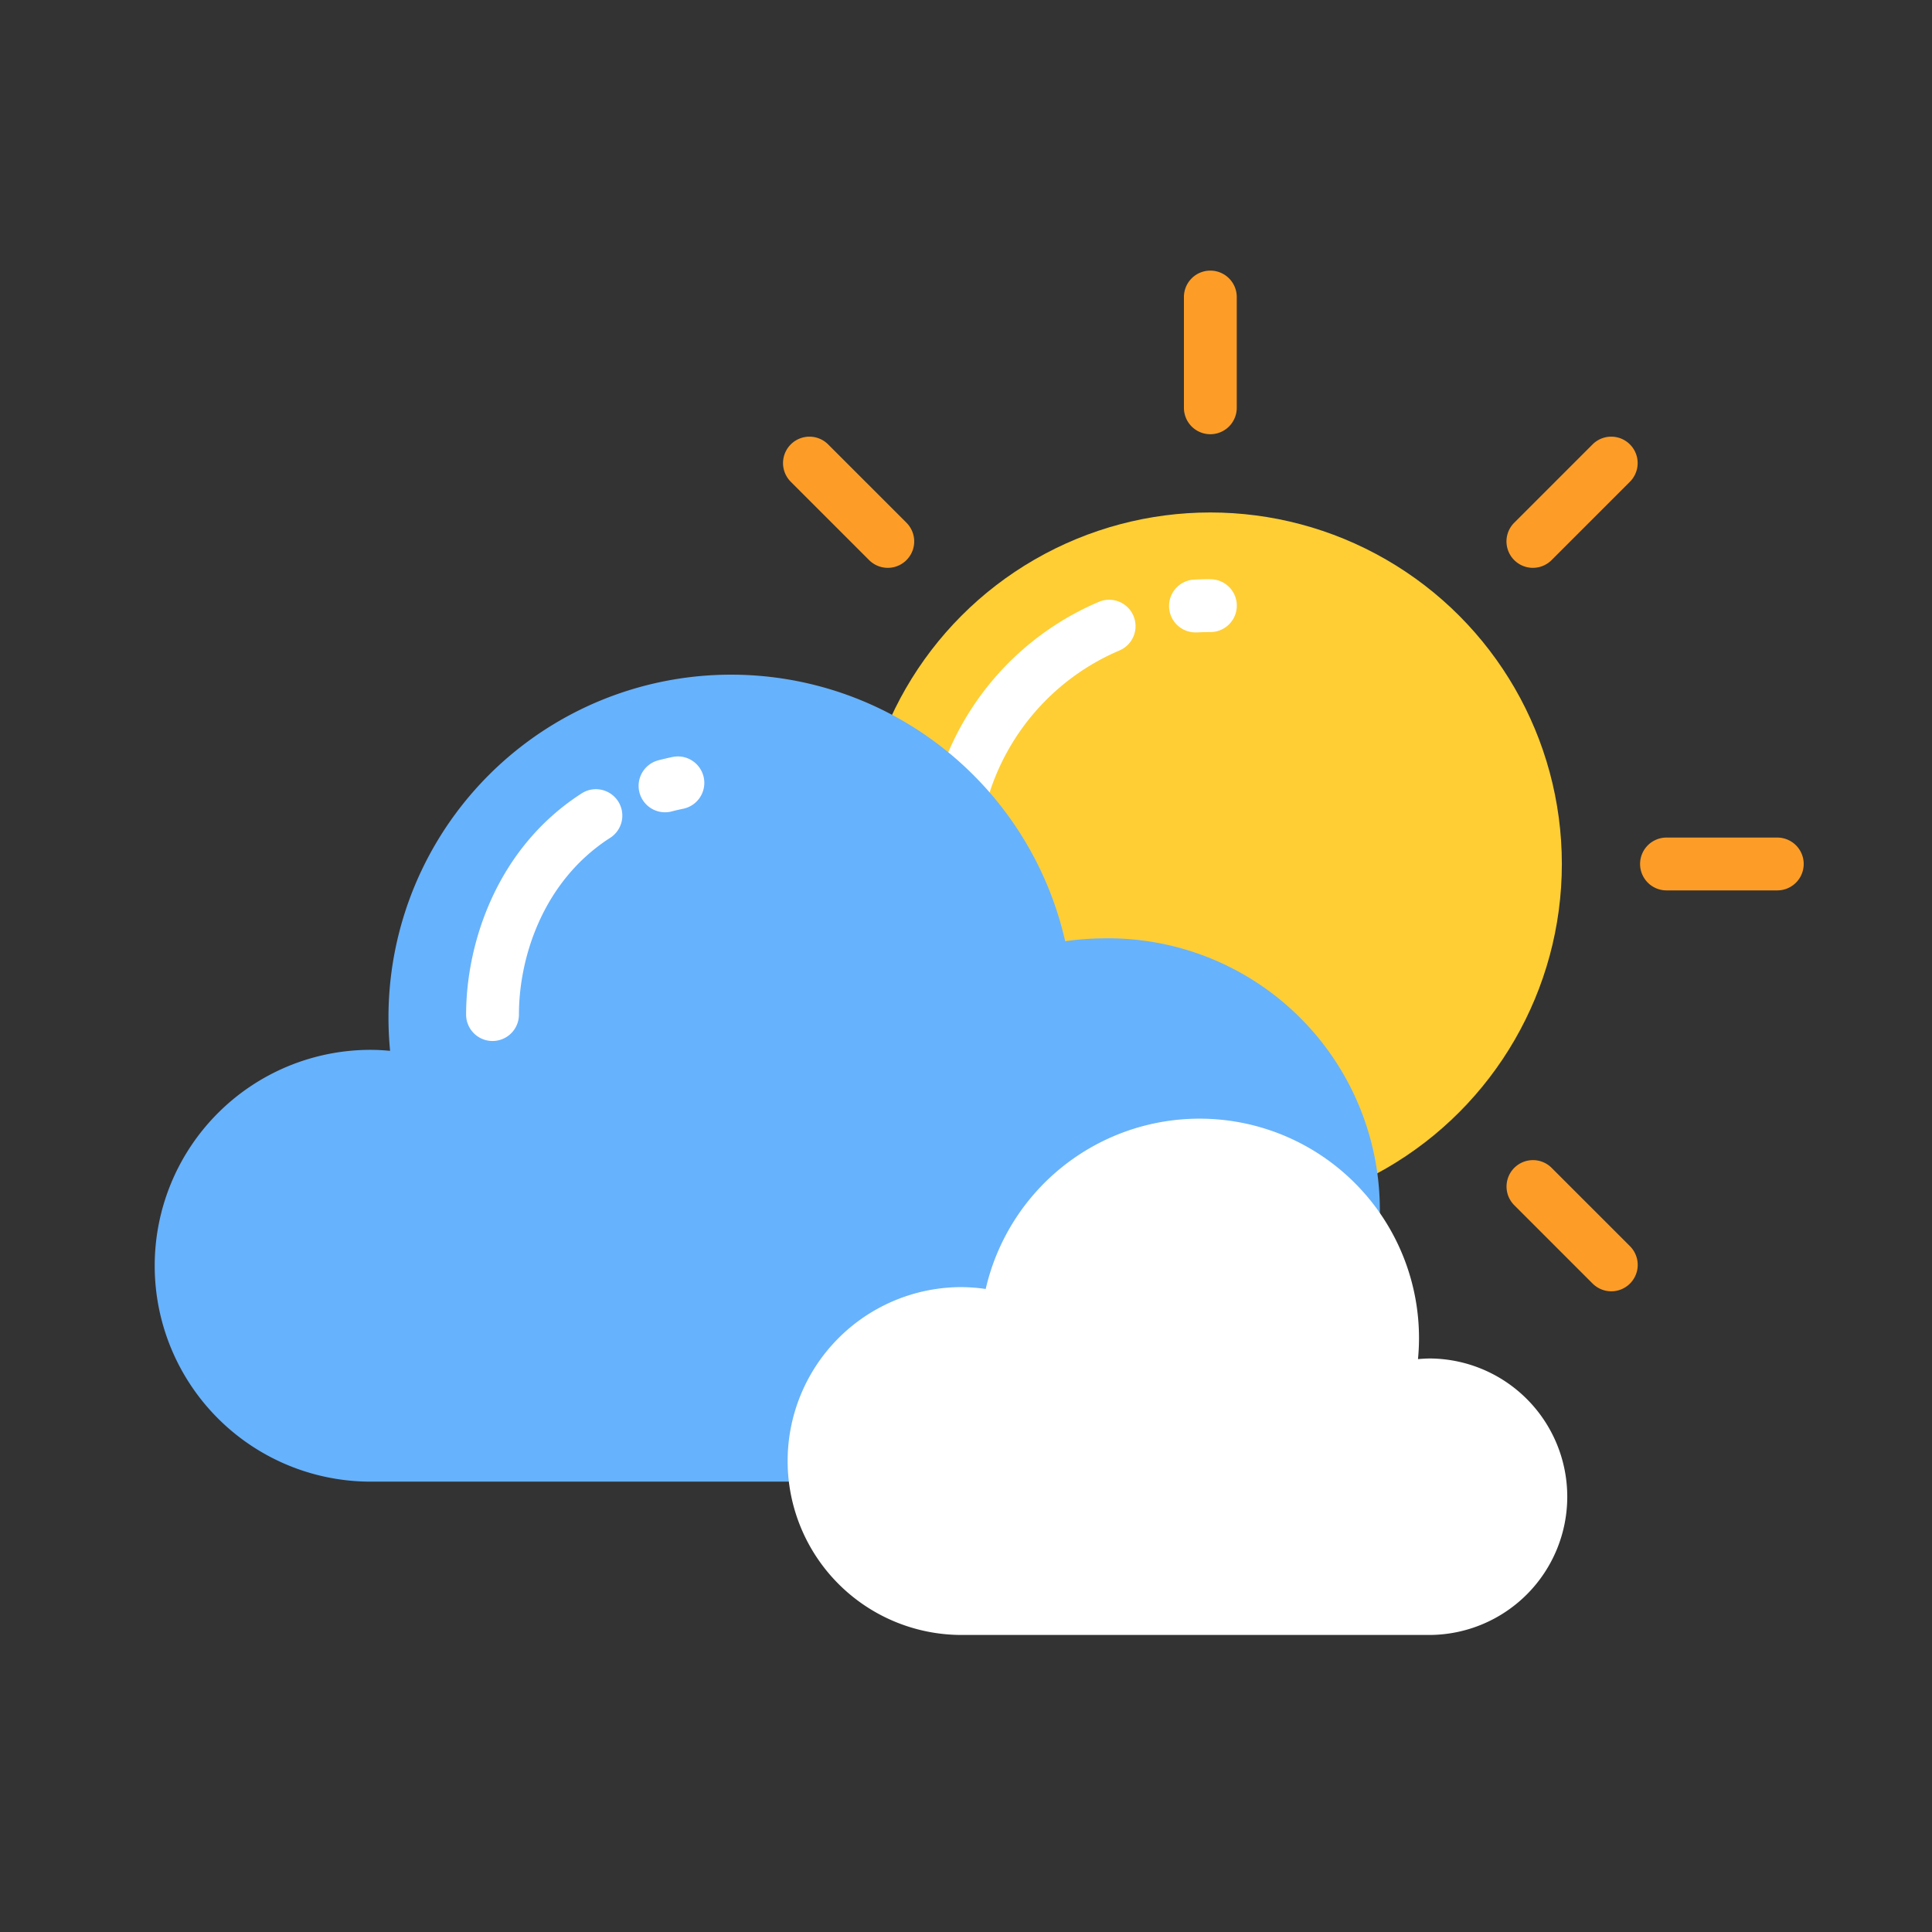 <svg id="Layer_1" height="512" viewBox="0 0 128 128" width="512" xmlns="http://www.w3.org/2000/svg" data-name="Layer 1"><rect x="0" y="0" width="128" height="128" fill="#333333" stroke="none"/><circle cx="80.188" cy="57.241" fill="#fece34" r="23.289"/><path d="m80.188 38.371q-.519 0-1.031.027a1.75 1.75 0 0 0 .092 3.5h.1q.418-.023.843-.022a1.75 1.75 0 0 0 0-3.5z" fill="#fff"/><path d="m72.8 39.875a18.851 18.851 0 0 0 -11.481 17.366 1.75 1.75 0 0 0 3.5 0 15.356 15.356 0 0 1 9.35-14.146 1.75 1.75 0 1 0 -1.372-3.22z" fill="#fff"/><path d="m73.064 62.169a18.053 18.053 0 0 0 -2.492.192 22.7 22.7 0 0 0 -44.834 5.08c0 .735.038 1.461.106 2.179-.426-.038-.855-.065-1.291-.065a14.3 14.3 0 0 0 0 28.607h48.51a18 18 0 1 0 0-35.993z" fill="#67b2fc"/><g fill="#fd9d27"><path d="m80.188 17.929a1.75 1.75 0 0 0 -1.75 1.75v7.339a1.75 1.75 0 1 0 3.5 0v-7.339a1.75 1.75 0 0 0 -1.75-1.75z"/><path d="m105.511 29.443-5.19 5.19a1.75 1.75 0 1 0 2.475 2.475l5.19-5.19a1.75 1.75 0 0 0 -2.475-2.475z"/><path d="m117.75 55.491h-7.34a1.75 1.75 0 0 0 0 3.5h7.34a1.75 1.75 0 0 0 0-3.5z"/><path d="m102.8 77.374a1.75 1.75 0 0 0 -2.475 2.475l5.19 5.19a1.75 1.75 0 1 0 2.475-2.475z"/><path d="m54.866 29.443a1.75 1.75 0 0 0 -2.475 2.475l5.19 5.19a1.75 1.75 0 0 0 2.475-2.475z"/></g><path d="m46.625 51.507a1.751 1.751 0 0 0 -2.072-1.354q-.476.1-.932.218a1.75 1.75 0 1 0 .879 3.389q.379-.1.776-.181a1.75 1.75 0 0 0 1.349-2.072z" fill="#fff"/><path d="m38.481 52.6c-5.6 3.633-7.6 9.934-7.6 14.619a1.75 1.75 0 0 0 3.5 0c0-3.766 1.577-8.812 6-11.682a1.75 1.75 0 1 0 -1.9-2.937z" fill="#fff"/><path d="m63.706 85.275a11.559 11.559 0 0 1 1.6.123 14.538 14.538 0 0 1 28.707 3.252c0 .471-.024.936-.068 1.395.273-.024.548-.042.827-.042a9.159 9.159 0 0 1 0 18.317h-31.066a11.523 11.523 0 1 1 0-23.046z" fill="#fff"/></svg>
